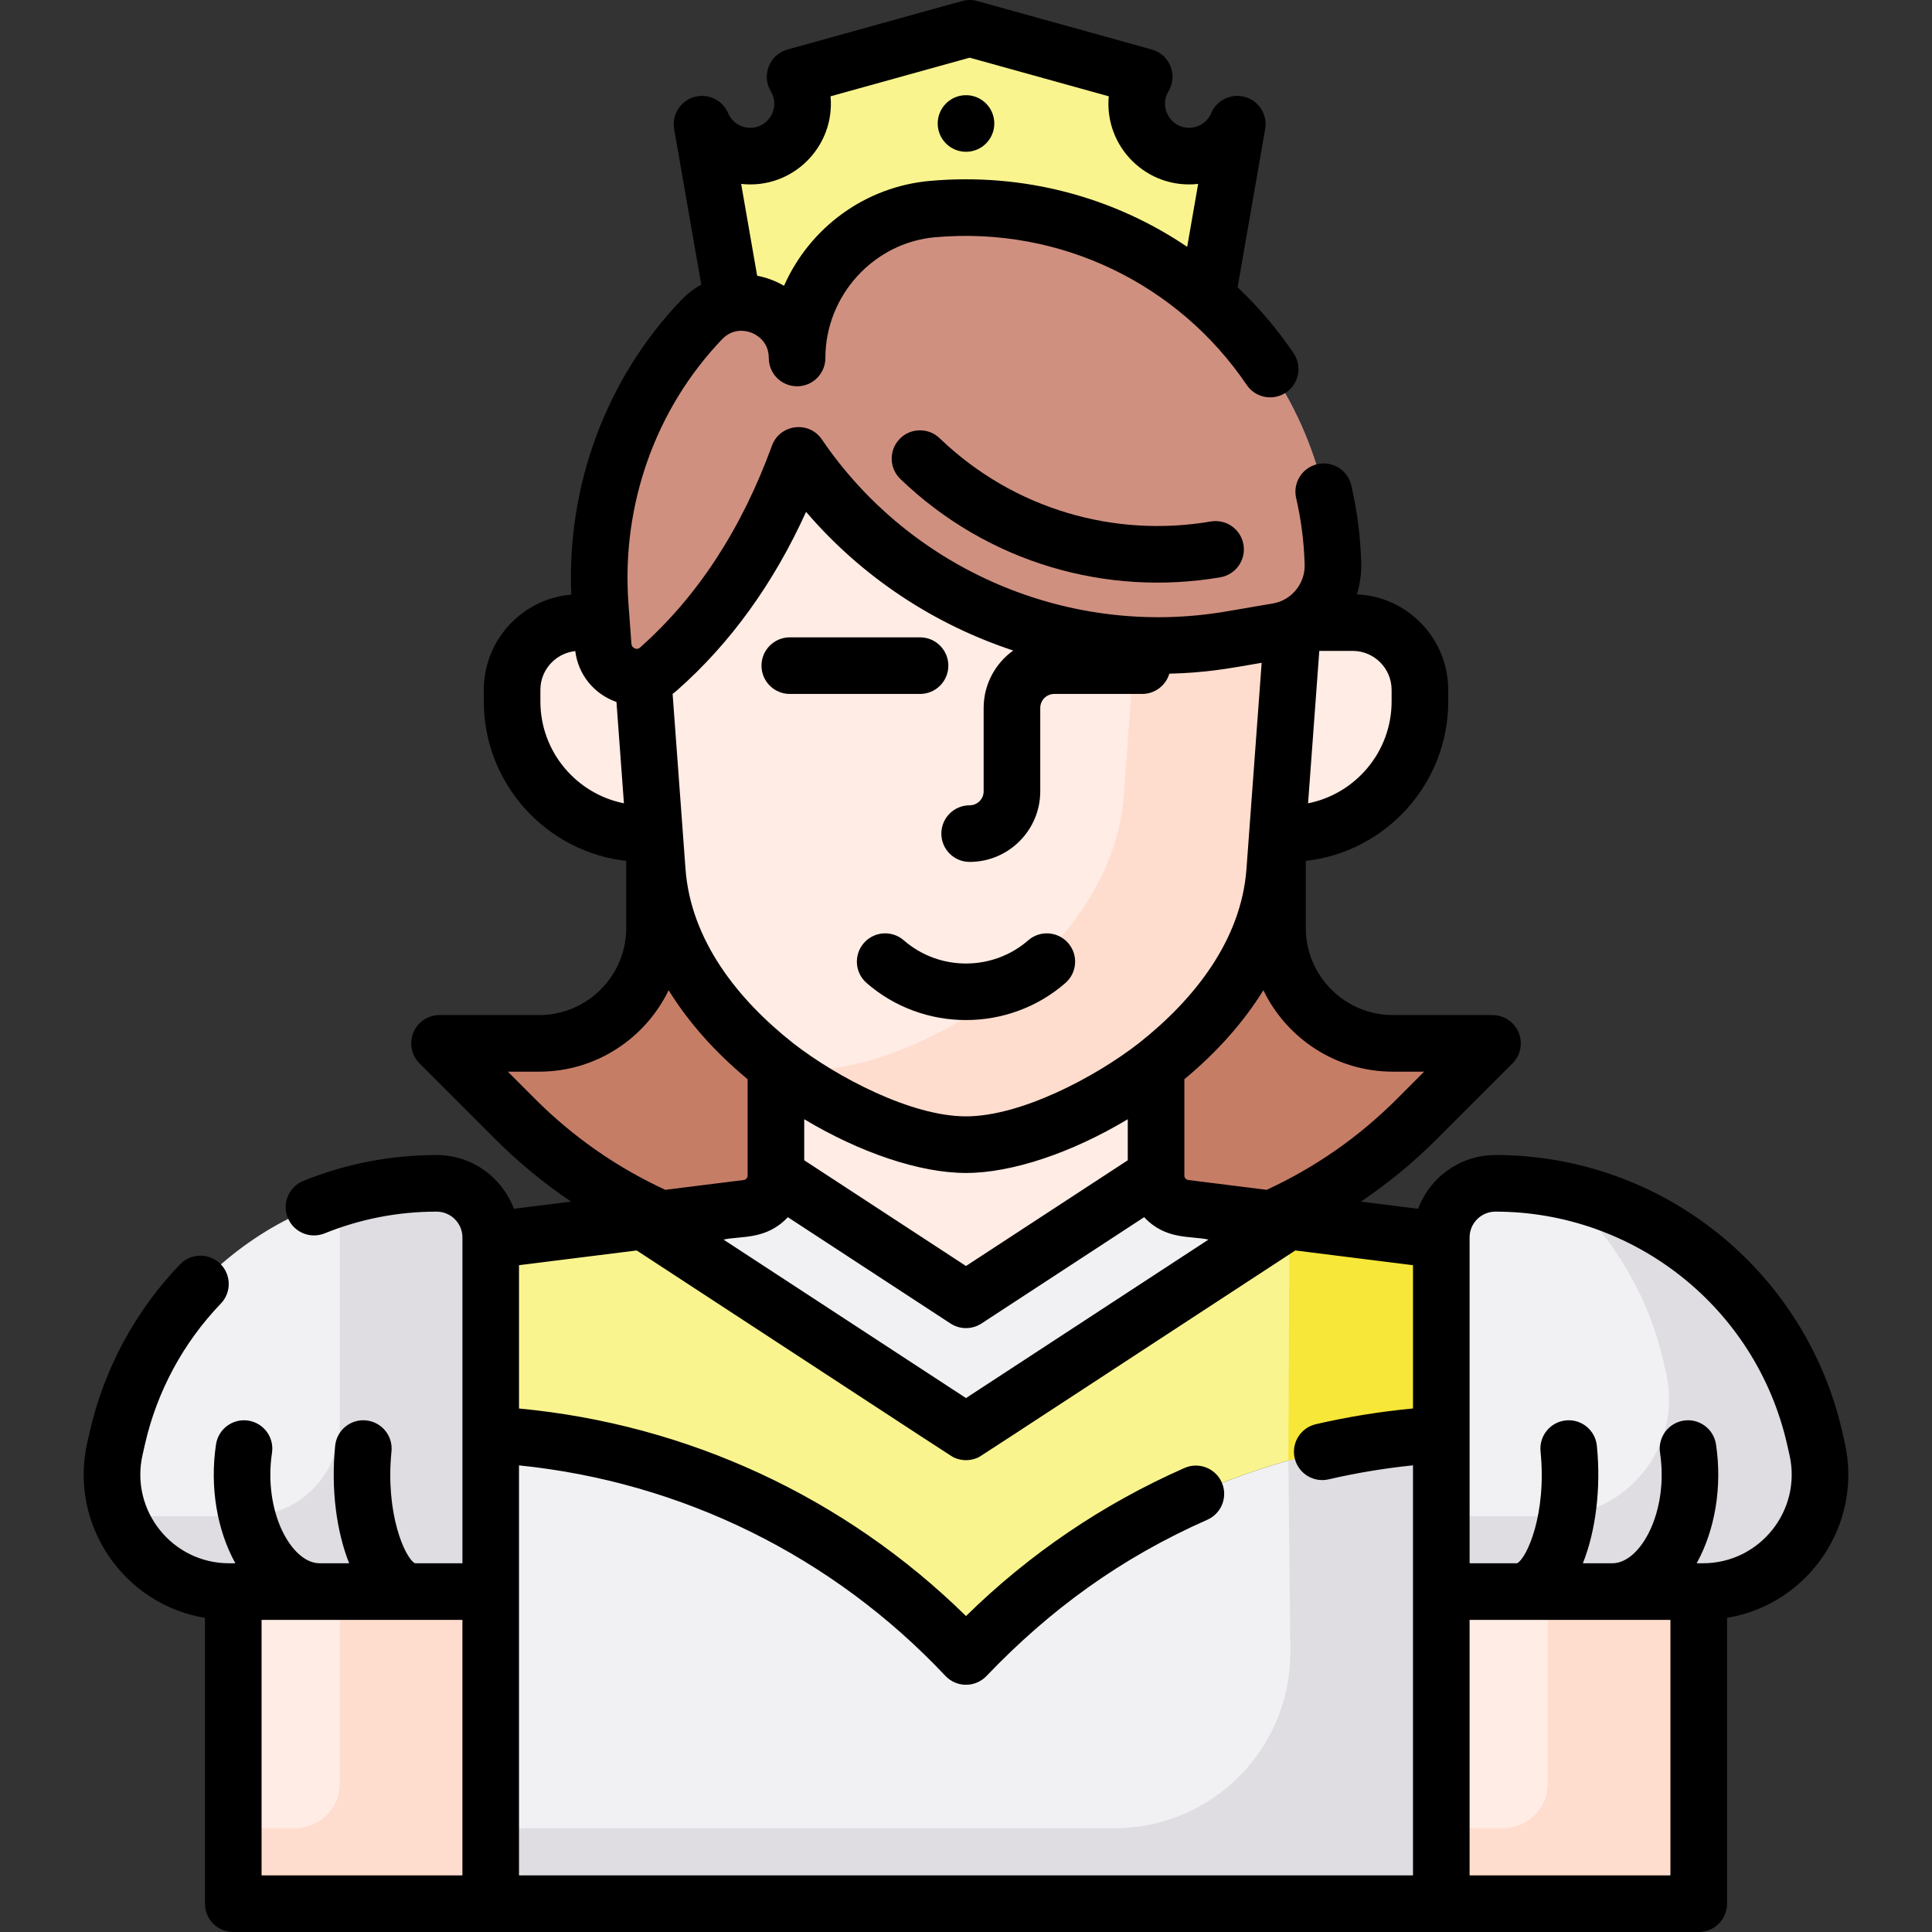 <svg id="Capa_1" enable-background="new 0 0 512 512" height="512" viewBox="0 0 512 512" width="512" xmlns="http://www.w3.org/2000/svg"><rect x="0" y="0" width="512" height="512" fill="#333333" stroke="none"/><path d="m381.958 380.208v124.292h-251.915v-124.292l2.281.159c47.131 3.287 91.291 24.216 123.676 58.616l1.048-1.096c32.65-34.133 76.962-54.71 124.106-57.63z" fill="#f1f1f4"/><path d="m153.535 164.993h5.863l.455 6.173c.414 5.621 5.648 9.042 10.541 8.121l3.066 41.629h-2.725c-19.344 0-35.025-15.681-35.025-35.025v-3.071c-.001-9.846 7.98-17.827 17.825-17.827z" fill="#ffece4"/><path d="m185.96 84.71c9.146-9.549 25.273-3.057 25.273 10.166 0-20.451 15.545-37.669 35.917-39.471 2.512-.222 5.056-.351 7.628-.382 53.73-.658 97.005 42.063 98.467 94.408.245 8.775-5.976 16.407-14.629 17.886l-12.4 2.119c-44.45 7.597-89.243-11.456-114.6-48.747-9.684 26.603-23.378 44.459-37.047 56.55-5.488 4.855-14.177 1.235-14.715-6.073l-.787-10.681c-2.163-29.363 8.353-56.419 26.893-75.775z" fill="#8993da"/><path d="m174.568 177.239c13.669-12.092 27.364-29.947 37.047-56.55 25.356 37.291 70.15 56.344 114.6 48.747l12.4-2.119c1.388-.237 2.714-.633 3.96-1.166l-4.761 64.649c-3.156 42.853-55.986 72.55-81.813 72.55s-78.657-29.697-81.813-72.55l-3.792-51.494c1.468-.278 2.905-.946 4.172-2.067z" fill="#ffece4"/><path d="m338.615 167.316-12.4 2.119c-8.522 1.457-17.057 1.933-25.465 1.49l-2.937 39.873c-3.156 42.853-55.986 72.55-81.813 72.55-3.268 0-6.968-.476-10.944-1.393 17.157 13.507 37.636 21.393 50.944 21.393 25.827 0 78.657-29.697 81.813-72.55l4.761-64.649c-1.245.534-2.571.93-3.959 1.167z" fill="#ffddce"/><path d="m358.466 164.993h-13.65c-.713.436-1.462.824-2.242 1.157l-4.033 54.765h2.726c19.344 0 35.025-15.681 35.025-35.025v-3.071c0-9.845-7.981-17.826-17.826-17.826z" fill="#ffece4"/><path d="m338.541 220.916-.728 9.883c-1.548 21.018-15.045 38.87-31.445 51.607.001-.001.002-.001.003-.002v29.138c0 4.379 3.26 8.073 7.605 8.617l22.87 2.863c14.249-6.287 27.357-15.197 38.583-26.422l20.096-20.096h-26.397c-16.893 0-30.587-13.694-30.587-30.587z" fill="#c67d66"/><path d="m175.154 323.021 22.871-2.863c4.345-.544 7.605-4.238 7.605-8.617v-29.137c-16.399-12.737-29.895-30.589-31.443-51.605l-.728-9.884v25.001c0 16.893-13.694 30.587-30.587 30.587h-26.397l20.096 20.096c11.226 11.225 24.334 20.135 38.583 26.422z" fill="#c67d66"/><path d="m185.96 84.71c9.146-9.549 25.273-3.057 25.273 10.166 0-20.451 15.545-37.669 35.917-39.471 2.512-.222 5.056-.351 7.628-.382 53.73-.658 97.005 42.063 98.467 94.408.245 8.775-5.976 16.407-14.629 17.886l-12.4 2.119c-44.45 7.597-89.243-11.456-114.6-48.747-9.684 26.603-23.378 44.459-37.047 56.55-5.488 4.855-14.177 1.235-14.715-6.073l-.787-10.681c-2.163-29.363 8.353-56.419 26.893-75.775z" fill="#d09080"/><path d="m211.233 94.876c0-20.451 15.545-37.669 35.917-39.471 2.512-.222 5.056-.351 7.628-.382 25.023-.306 47.779 8.796 65.099 23.898l8.015-46.009c-2.108 4.973-7.035 8.462-12.777 8.462-7.661 0-13.872-6.211-13.872-13.872 0-2.617.725-5.065 1.985-7.154l-46.26-12.848-46.259 12.846c1.26 2.089 1.985 4.536 1.985 7.154 0 7.661-6.211 13.872-13.872 13.872-5.742 0-10.669-3.488-12.777-8.462l8.258 47.409c8.24-1.229 16.93 4.851 16.93 14.557z" fill="#f9f48e"/><path d="m130.043 421.784h-69.326c-19.908 0-34.666-18.483-30.258-37.897l.618-2.722c8.972-39.52 44.101-67.568 84.626-67.568 7.92 0 14.34 6.42 14.34 14.34z" fill="#f1f1f4"/><path d="m381.958 421.784h69.326c19.908 0 34.666-18.483 30.258-37.897l-.618-2.722c-8.972-39.52-44.101-67.568-84.626-67.568-7.92 0-14.34 6.42-14.34 14.34z" fill="#f1f1f4"/><path d="m115.703 313.597c-8.886 0-17.512 1.349-25.66 3.871v59.924c0 13.471-10.921 24.392-24.392 24.392h-33.948c4.4 11.513 15.524 20 29.015 20h69.326v-93.848c-.001-7.919-6.421-14.339-14.341-14.339z" fill="#dfdde2"/><path d="m481.542 383.887-.618-2.722c-7.65-33.699-34.321-59.057-67.139-65.796 13.265 11.727 22.994 27.537 27.139 45.796l.618 2.722c4.407 19.414-10.35 37.897-30.258 37.897h-29.326v20h69.326c19.908 0 34.665-18.483 30.258-37.897z" fill="#dfdde2"/><path d="m61.82 421.784h68.223v82.716h-68.223z" fill="#ffece4"/><path d="m381.958 421.784h68.223v82.716h-68.223z" fill="#ffece4"/><path d="m90.043 421.784v50.84c0 6.559-5.317 11.877-11.877 11.877h-16.346v20h68.223v-82.716h-40z" fill="#ffddce"/><path d="m410.181 421.784v50.84c0 6.559-5.317 11.877-11.877 11.877h-16.346v20h68.223v-82.716h-40z" fill="#ffddce"/><path d="m341.472 323.6c-26.534 17.343-85.472 55.863-85.472 55.863l-85.471-55.863-40.486 5.067v51.54l2.281.159c47.131 3.287 91.291 24.216 123.676 58.616l1.048-1.096c32.65-34.133 76.962-54.711 124.106-57.63l.803-.05v-51.54z" fill="#f9f48e"/><path d="m381.155 380.258c-13.544.839-26.855 3.135-39.723 6.792l.526 50.838c0 25.744-20.87 46.614-46.614 46.614h-165.301v20h251.915v-124.294z" fill="#dfdde2"/><path d="m341.725 323.632-.293 63.418c12.868-3.656 26.178-5.953 39.723-6.792l.803-.05v-51.54z" fill="#f6e738"/><path d="m306.371 311.542v-29.137c-17.038 13.233-37.21 20.945-50.371 20.945s-33.332-7.711-50.37-20.944v29.137l50.37 32.92s39.888-26.069 50.371-32.921z" fill="#ffece4"/><path d="m341.472 323.6-27.495-3.441c-4.345-.544-7.605-4.238-7.605-8.617-10.484 6.852-50.372 32.921-50.372 32.921l-50.37-32.922c0 4.379-3.26 8.073-7.605 8.617l-27.496 3.441 85.471 55.864s58.938-38.52 85.472-55.863z" fill="#f1f1f4"/><path d="m209.304 183.903h34.517c4.142 0 7.5-3.357 7.5-7.5s-3.358-7.5-7.5-7.5h-34.517c-4.142 0-7.5 3.357-7.5 7.5s3.358 7.5 7.5 7.5z"/><path d="m228.929 249.917c-2.723 3.122-2.399 7.859.723 10.582 15.018 13.099 37.676 13.102 52.698 0 3.122-2.723 3.445-7.46.723-10.582-2.723-3.121-7.46-3.443-10.582-.723-9.401 8.199-23.579 8.199-32.979 0-3.124-2.724-7.861-2.4-10.583.723z"/><path d="m320.876 138.2c-25.31 4.327-52.096-3.055-71.868-22.07-2.986-2.872-7.734-2.778-10.604.206-2.871 2.986-2.779 7.733.207 10.604 23.254 22.364 54.831 31.169 84.792 26.045 4.083-.698 6.827-4.573 6.129-8.656-.697-4.083-4.572-6.828-8.656-6.129z"/><circle cx="256.001" cy="32.724" r="7.5"/><path d="m23.145 382.226c-4.967 21.88 9.677 42.953 31.175 46.53v75.744c0 4.143 3.358 7.5 7.5 7.5h388.361c4.142 0 7.5-3.357 7.5-7.5v-75.744c21.522-3.581 36.136-24.675 31.175-46.53l-.618-2.722c-9.688-42.675-47.702-73.408-91.94-73.408-9.373 0-17.385 5.935-20.477 14.244l-15.169-1.899c7.185-4.83 13.898-10.355 20.082-16.539l20.096-20.096c2.145-2.146 2.787-5.371 1.626-8.174s-3.896-4.63-6.929-4.63h-26.396c-12.73 0-23.087-10.357-23.087-23.088v-17.767c21.209-2.38 37.75-20.424 37.75-42.259v-3.071c0-13.597-10.771-24.726-24.229-25.302.84-2.625 1.258-5.42 1.178-8.294-.193-6.936-1.081-13.864-2.637-20.594-.933-4.036-4.965-6.547-8.997-5.618-4.036.934-6.551 4.962-5.618 8.997 1.332 5.76 2.091 11.692 2.257 17.633.14 5.021-3.47 9.441-8.396 10.284l-12.4 2.119c-41.437 7.077-83.494-10.805-107.134-45.571-3.441-5.06-11.165-4.075-13.25 1.651-8.039 22.083-19.804 40.082-34.97 53.498-.148.131-.599.528-1.365.217-.555-.226-.858-.638-.901-1.223-.741-10.06.399 5.417-.787-10.682-1.917-26.033 7.134-51.561 24.831-70.037 3.105-3.242 6.791-2.112 7.846-1.688 1.058.425 4.511 2.162 4.511 6.667 0 4.143 3.358 7.5 7.5 7.5s7.5-3.357 7.5-7.5c0-16.502 12.772-30.559 29.076-32.001 33.288-2.939 64.493 12.44 82.581 39.141 2.324 3.43 6.987 4.326 10.416 2.003 3.43-2.322 4.327-6.985 2.003-10.415-4.352-6.424-9.333-12.269-14.832-17.476l7.304-41.93c.654-3.755-1.612-7.403-5.268-8.48-3.659-1.08-7.539.757-9.026 4.266-1.002 2.363-3.307 3.89-5.873 3.89-4.957 0-8.003-5.44-5.465-9.652 2.564-4.251.358-9.773-4.416-11.1l-46.258-12.846c-1.313-.365-2.701-.365-4.014 0l-46.259 12.847c-4.782 1.329-6.975 6.856-4.416 11.1 2.536 4.208-.503 9.652-5.465 9.652-2.565 0-4.871-1.526-5.873-3.89-1.488-3.51-5.373-5.343-9.026-4.266-3.656 1.077-5.922 4.726-5.268 8.48l7.184 41.237c-1.924 1.067-3.712 2.434-5.296 4.087-19.846 20.719-30.367 49-29.156 78.061-12.963 1.094-23.178 11.994-23.178 25.235v3.071c0 21.834 16.541 39.878 37.75 42.259v17.767c0 12.73-10.357 23.088-23.087 23.088h-26.396c-3.034 0-5.768 1.827-6.929 4.63s-.519 6.028 1.626 8.174l20.096 20.096c6.184 6.184 12.896 11.709 20.082 16.539l-15.169 1.899c-3.092-8.309-11.104-14.244-20.477-14.244-12.177 0-24.055 2.305-35.304 6.851-3.84 1.553-5.696 5.924-4.144 9.765 1.551 3.839 5.92 5.694 9.764 4.144 9.455-3.821 19.442-5.759 29.684-5.759 3.771 0 6.84 3.068 6.84 6.84v86.348h-12.594c-2.631-1.424-7.871-13.139-6.207-29.646.416-4.121-2.589-7.799-6.71-8.214-4.125-.43-7.799 2.588-8.215 6.71-1.141 11.317.308 22.631 3.707 31.149h-7.807c-7.518 0-14.985-13.703-12.641-29.281.616-4.097-2.205-7.916-6.3-8.533-4.098-.613-7.917 2.205-8.533 6.301-1.693 11.255.254 22.722 5.126 31.514-.383 0-1.308 0-1.652 0-15.114 0-26.284-14.029-22.944-28.737l.618-2.722c3.193-14.064 10.154-26.984 20.128-37.363 2.871-2.986 2.776-7.734-.21-10.604-2.987-2.871-7.735-2.775-10.604.21-11.865 12.346-20.145 27.712-23.942 44.438zm196.958-356.704 36.865-10.237 36.866 10.237c-1.24 13.439 10.173 24.73 23.688 23.216l-2.904 16.672c-19.442-13.137-43.204-19.675-68.128-17.475-17.103 1.512-31.84 12.274-38.717 27.803-2.189-1.277-4.608-2.188-7.119-2.667l-4.239-24.332c13.546 1.518 24.925-9.807 23.688-23.217zm222.578 471.478h-53.223v-67.717h53.223zm-53.223-169.064c0-3.771 3.068-6.84 6.84-6.84 36.73 0 69.061 25.379 77.313 61.729l.618 2.722c3.346 14.739-7.862 28.737-22.944 28.737-.252 0-1.218 0-1.652 0 4.872-8.792 6.819-20.26 5.126-31.514-.616-4.096-4.439-6.916-8.532-6.301-4.096.617-6.917 4.437-6.301 8.533 2.348 15.605-5.159 29.281-12.641 29.281h-7.807c3.399-8.519 4.848-19.833 3.707-31.149-.416-4.122-4.092-7.137-8.214-6.71-4.122.415-7.125 4.093-6.71 8.214 1.664 16.506-3.577 28.221-6.207 29.646h-12.594c-.001-71.433-.002-67.435-.002-86.348zm-15 45.323c-8.66.817-17.292 2.214-25.739 4.17-4.035.935-6.549 4.963-5.615 8.998s4.961 6.55 8.999 5.615c7.34-1.699 14.832-2.942 22.355-3.712v108.67h-236.915c0-13.383 0-95.84 0-108.66 43.191 4.388 83.131 24.061 112.997 55.783 2.962 3.146 7.932 3.126 10.881.043 16.8-17.56 35.487-31.241 58.529-41.412 3.79-1.673 5.505-6.101 3.833-9.891-1.673-3.788-6.101-5.503-9.89-3.832-21.631 9.549-41.077 22.733-57.888 39.238-32.044-31.451-73.68-50.802-118.461-55v-37.982l31.187-3.903c88.907 58.108 83.378 54.562 84.259 54.948 1.917.841 4.106.842 6.025 0 .884-.388-4.496 3.061 84.258-54.948l31.187 3.903v37.972zm-182.718-44.756c4.578-1.021 11.365.165 17.045-5.939l43.112 28.178c2.492 1.629 5.713 1.629 8.207 0l43.112-28.178c5.687 6.112 12.366 4.896 17.044 5.939l-64.26 42zm64.261-17.654c12.235 0 28.131-5.395 42.871-14.244v10.878l-42.871 28.02-42.871-28.02v-10.877c14.74 8.848 30.636 14.243 42.871 14.243zm113.128-26.846h8.29l-7.292 7.292c-10.019 10.019-21.597 18.093-34.44 24.022l-20.778-2.601c-.591-.073-1.037-.579-1.037-1.175v-25.538c8.684-7.19 15.724-15.152 20.935-23.583 6.16 12.76 19.23 21.583 34.322 21.583zm-.337-101.184v3.071c0 13.335-9.531 24.485-22.139 26.996l2.975-40.393h8.838c5.694 0 10.326 4.632 10.326 10.326zm-155.173-47.175c14.74 17.219 33.838 29.809 54.898 36.75-4.742 3.398-7.838 8.954-7.838 15.219v22.09c0 2.047-1.665 3.712-3.711 3.712-4.142 0-7.5 3.357-7.5 7.5s3.358 7.5 7.5 7.5c10.317 0 18.711-8.395 18.711-18.712v-22.09c0-2.046 1.665-3.711 3.711-3.711h23.306c3.401 0 6.272-2.263 7.191-5.366 9.932-.241 16.117-1.457 24.466-2.884l-4.021 54.595c-1.392 18.902-13.836 34.634-28.607 46.268-11.584 8.995-31.248 19.333-45.726 19.333-14.472 0-34.13-10.328-45.726-19.333-14.771-11.634-27.216-27.366-28.607-46.268-4.658-63.24-2.924-39.705-3.415-46.366.441-.318.87-.66 1.284-1.027 14.086-12.457 25.516-28.3 34.084-47.21zm-70.41 50.246v-3.071c0-5.33 4.058-9.728 9.246-10.27.78 6.298 5.026 11.423 10.914 13.482l1.978 26.855c-12.607-2.511-22.138-13.661-22.138-26.996zm-8.627 98.113h8.29c15.092 0 28.162-8.823 34.322-21.583 5.211 8.43 12.252 16.393 20.935 23.583v25.538c0 .596-.446 1.102-1.037 1.175l-20.778 2.601c-12.843-5.929-24.422-14.003-34.44-24.021zm-12.039 212.997h-53.223v-67.717h53.223z"/></svg>